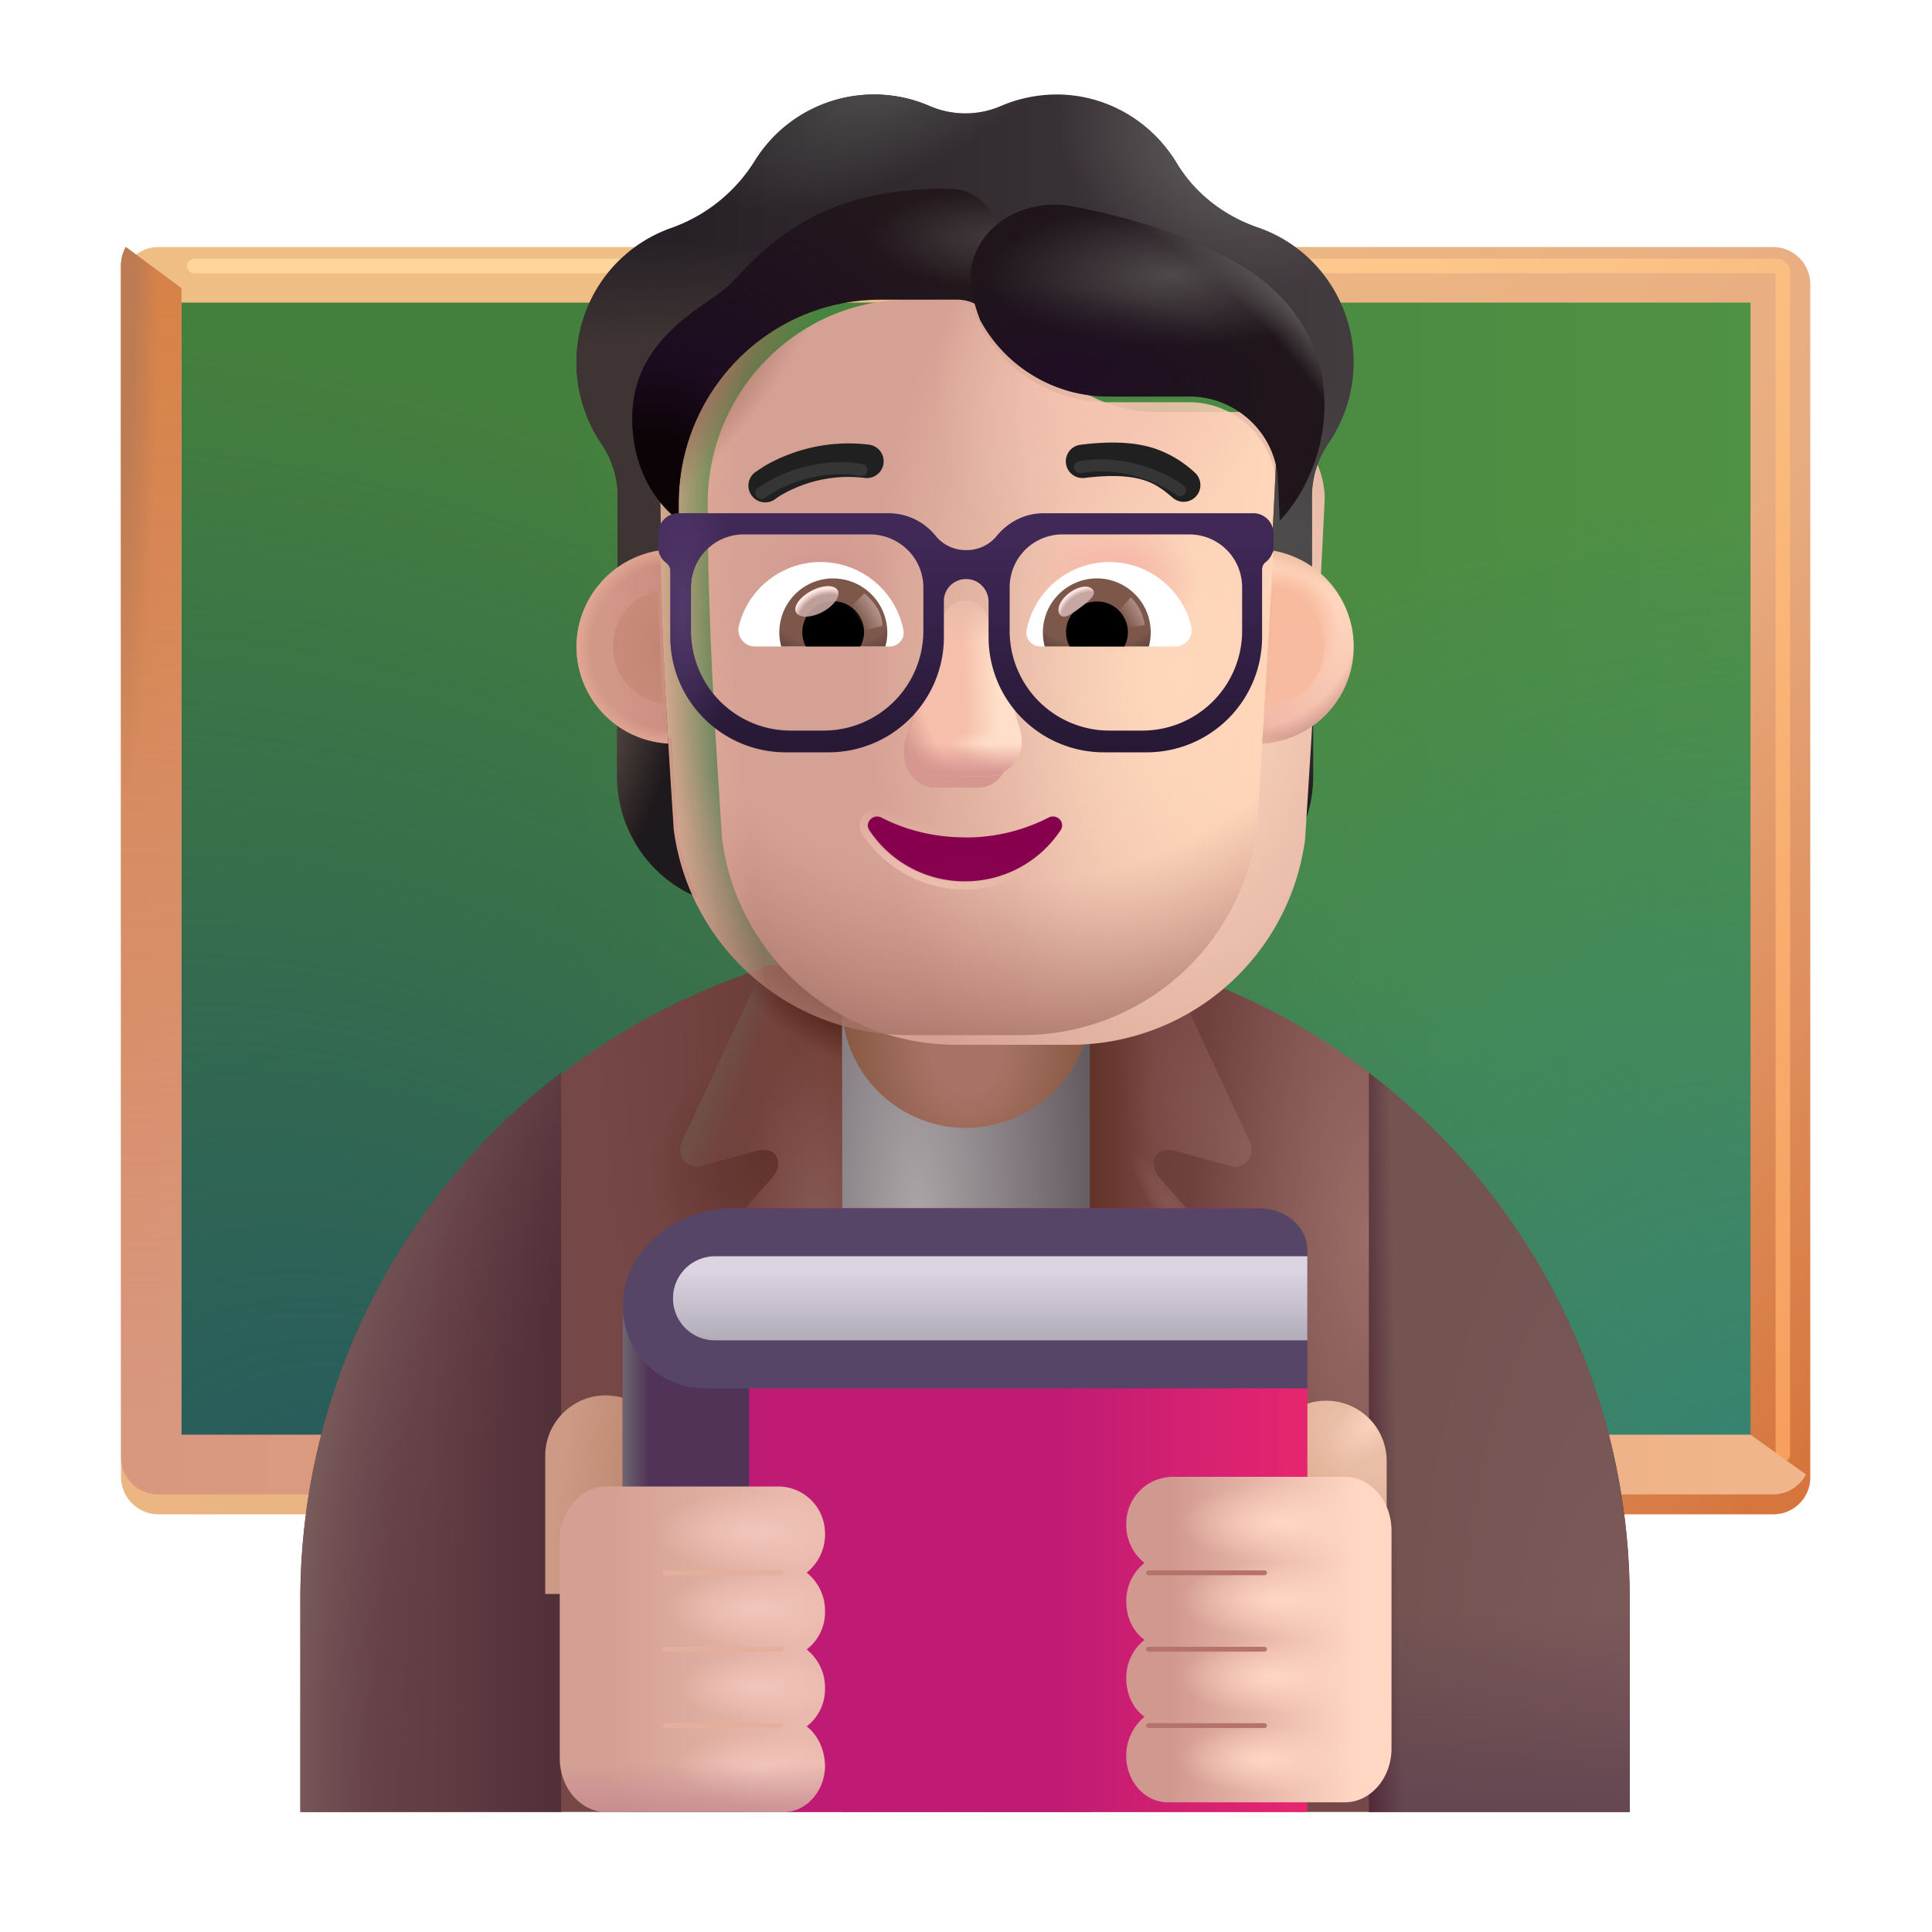 <svg width="40" height="40" fill="none" xmlns="http://www.w3.org/2000/svg">
    <g filter="url(#a)">
        <path d="M36.717 31.253H3.28a.779.779 0 0 1-.775-.776V5.79c0-.425.35-.775.775-.775h33.425a.77.77 0 0 1 .775.775v24.675a.763.763 0 0 1-.763.787" fill="url(#b)"/>
    </g>
    <path d="M3.755 30.003V6.265h32.487v23.738H3.755Z" fill="url(#c)"/>
    <path d="M3.755 30.003V6.265h32.487v23.738H3.755Z" fill="url(#d)"/>
    <path d="M3.755 30.003V6.265h32.487v23.738H3.755Z" fill="url(#e)"/>
    <g filter="url(#f)">
        <path d="M4.023 5.506h32.764a.125.125 0 0 1 .125.125v24.482" stroke="url(#g)" stroke-width=".3" stroke-linecap="round"/>
    </g>
    <g filter="url(#h)">
        <path d="M36.242 30.003H3.755V6.265l-1.15-.85a.801.801 0 0 0-.1.375v24.675c0 .438.35.775.775.775h33.425c.3 0 .55-.162.687-.412l-1.15-.825Z" fill="url(#i)"/>
        <path d="M36.242 30.003H3.755V6.265l-1.15-.85a.801.801 0 0 0-.1.375v24.675c0 .438.35.775.775.775h33.425c.3 0 .55-.162.687-.412l-1.15-.825Z" fill="url(#j)"/>
        <path d="M36.242 30.003H3.755V6.265l-1.15-.85a.801.801 0 0 0-.1.375v24.675c0 .438.35.775.775.775h33.425c.3 0 .55-.162.687-.412l-1.15-.825Z" fill="url(#k)"/>
    </g>
    <path d="M20.005 19.39c-7.588 0-13.75 6.15-13.75 13.75v4.375h27.487V33.14c0-7.6-6.15-13.75-13.737-13.75Z" fill="url(#l)"/>
    <path d="M20.005 19.39c-7.588 0-13.75 6.15-13.75 13.75v4.375h27.487V33.14c0-7.6-6.15-13.75-13.737-13.75Z" fill="url(#m)"/>
    <path d="M20.005 19.39c-7.588 0-13.75 6.15-13.75 13.75v4.375h27.487V33.14c0-7.6-6.15-13.75-13.737-13.75Z" fill="url(#n)"/>
    <path d="M28.343 37.515V22.209a13.73 13.73 0 0 1 5.4 10.931v4.375h-5.4Z" fill="url(#o)"/>
    <path d="M28.343 37.515V22.209a13.73 13.73 0 0 1 5.4 10.931v4.375h-5.4Z" fill="url(#p)"/>
    <path d="M28.343 37.515V22.209a13.73 13.73 0 0 1 5.4 10.931v4.375h-5.4Z" fill="url(#q)"/>
    <path d="M11.618 37.515V22.209a13.73 13.73 0 0 0-5.4 10.931v4.375h5.4Z" fill="url(#r)"/>
    <path d="M11.618 37.515V22.209a13.73 13.73 0 0 0-5.4 10.931v4.375h5.4Z" fill="url(#s)"/>
    <path d="M22.567 21.04H17.43v16.475h5.137V21.04Z" fill="url(#t)"/>
    <g filter="url(#u)">
        <path d="m24.18 20.09 1.7 3.66a.36.36 0 0 1-.325.512l-1.204-.33c-.527-.133-.546.344-.346.544l1.7 1.95c.325.325.45.813.287 1.25l-3.425 9.838V20.089l1.613.001Z" fill="url(#v)"/>
        <path d="m24.18 20.09 1.7 3.66a.36.36 0 0 1-.325.512l-1.204-.33c-.527-.133-.546.344-.346.544l1.7 1.95c.325.325.45.813.287 1.25l-3.425 9.838V20.089l1.613.001Z" fill="url(#w)"/>
        <path d="m24.18 20.09 1.7 3.66a.36.36 0 0 1-.325.512l-1.204-.33c-.527-.133-.546.344-.346.544l1.7 1.95c.325.325.45.813.287 1.25l-3.425 9.838V20.089l1.613.001Z" fill="url(#x)"/>
        <path d="m24.18 20.09 1.7 3.66a.36.36 0 0 1-.325.512l-1.204-.33c-.527-.133-.546.344-.346.544l1.7 1.95c.325.325.45.813.287 1.25l-3.425 9.838V20.089l1.613.001Z" fill="url(#y)"/>
    </g>
    <g filter="url(#z)">
        <path d="m15.817 20.09-1.7 3.66a.36.36 0 0 0 .325.512l1.205-.33c.528-.133.545.344.345.544l-1.7 1.95a1.19 1.19 0 0 0-.287 1.25l3.425 9.838V20.089l-1.613.001Z" fill="url(#A)"/>
        <path d="m15.817 20.09-1.7 3.66a.36.36 0 0 0 .325.512l1.205-.33c.528-.133.545.344.345.544l-1.7 1.95a1.19 1.19 0 0 0-.287 1.25l3.425 9.838V20.089l-1.613.001Z" fill="url(#B)"/>
        <path d="m15.817 20.09-1.7 3.66a.36.36 0 0 0 .325.512l1.205-.33c.528-.133.545.344.345.544l-1.7 1.95a1.19 1.19 0 0 0-.287 1.25l3.425 9.838V20.089l-1.613.001Z" fill="url(#C)"/>
        <path d="m15.817 20.09-1.7 3.66a.36.36 0 0 0 .325.512l1.205-.33c.528-.133.545.344.345.544l-1.7 1.95a1.19 1.19 0 0 0-.287 1.25l3.425 9.838V20.089l-1.613.001Z" fill="url(#D)"/>
    </g>
    <path d="M20.005 23.352a2.571 2.571 0 0 1-2.575-2.575v-3.2a2.571 2.571 0 0 1 2.575-2.575 2.571 2.571 0 0 1 2.575 2.575v3.2a2.588 2.588 0 0 1-2.575 2.575Z" fill="url(#E)"/>
    <g filter="url(#F)">
        <path d="M27.56 28.9c.687 0 1.25.563 1.25 1.25v2.863h-2.5V30.15c0-.688.55-1.25 1.25-1.25Z" fill="url(#G)"/>
        <path d="M27.56 28.9c.687 0 1.25.563 1.25 1.25v2.863h-2.5V30.15c0-.688.55-1.25 1.25-1.25Z" fill="url(#H)"/>
    </g>
    <g filter="url(#I)">
        <path d="M12.438 28.89c-.688 0-1.25.563-1.25 1.25v2.862h2.5V30.14c0-.688-.55-1.25-1.25-1.25Z" fill="url(#J)"/>
    </g>
    <path d="M12.893 27.365v10.15h14.175V26.027c0-.562-.45-1.012-1.013-1.012h-10.8a2.342 2.342 0 0 0-2.362 2.35Z" fill="url(#K)"/>
    <path fill-rule="evenodd" clip-rule="evenodd" d="M15.51 37.515V27.006h-2.617v10.509h2.617Z" fill="#513358"/>
    <path fill-rule="evenodd" clip-rule="evenodd" d="M15.51 37.515V27.006h-2.617v10.509h2.617Z" fill="url(#L)"/>
    <g filter="url(#M)">
        <path d="M16.68 31.725a1.013 1.013 0 0 1-.379.835.999.999 0 0 1 .379.796.966.966 0 0 1-.379.795 1 1 0 0 1 .379.796.967.967 0 0 1-.379.797c.234.178.379.487.379.834-.013.524-.4.937-.857.937h-3.668c-.534 0-.966-.501-.966-1.117v-4.506c0-.616.432-1.116.966-1.116h3.552a.97.97 0 0 1 .973.95" fill="url(#N)"/>
        <path d="M16.68 31.725a1.013 1.013 0 0 1-.379.835.999.999 0 0 1 .379.796.966.966 0 0 1-.379.795 1 1 0 0 1 .379.796.967.967 0 0 1-.379.797c.234.178.379.487.379.834-.013.524-.4.937-.857.937h-3.668c-.534 0-.966-.501-.966-1.117v-4.506c0-.616.432-1.116.966-1.116h3.552a.97.97 0 0 1 .973.95" fill="url(#O)"/>
        <path d="M16.68 31.725a1.013 1.013 0 0 1-.379.835.999.999 0 0 1 .379.796.966.966 0 0 1-.379.795 1 1 0 0 1 .379.796.967.967 0 0 1-.379.797c.234.178.379.487.379.834-.013.524-.4.937-.857.937h-3.668c-.534 0-.966-.501-.966-1.117v-4.506c0-.616.432-1.116.966-1.116h3.552a.97.97 0 0 1 .973.95" fill="url(#P)"/>
        <path d="M16.68 31.725a1.013 1.013 0 0 1-.379.835.999.999 0 0 1 .379.796.966.966 0 0 1-.379.795 1 1 0 0 1 .379.796.967.967 0 0 1-.379.797c.234.178.379.487.379.834-.013.524-.4.937-.857.937h-3.668c-.534 0-.966-.501-.966-1.117v-4.506c0-.616.432-1.116.966-1.116h3.552a.97.97 0 0 1 .973.95" fill="url(#Q)"/>
        <path d="M16.68 31.725a1.013 1.013 0 0 1-.379.835.999.999 0 0 1 .379.796.966.966 0 0 1-.379.795 1 1 0 0 1 .379.796.967.967 0 0 1-.379.797c.234.178.379.487.379.834-.013.524-.4.937-.857.937h-3.668c-.534 0-.966-.501-.966-1.117v-4.506c0-.616.432-1.116.966-1.116h3.552a.97.97 0 0 1 .973.95" fill="url(#R)"/>
        <path d="M16.68 31.725a1.013 1.013 0 0 1-.379.835.999.999 0 0 1 .379.796.966.966 0 0 1-.379.795 1 1 0 0 1 .379.796.967.967 0 0 1-.379.797c.234.178.379.487.379.834-.013.524-.4.937-.857.937h-3.668c-.534 0-.966-.501-.966-1.117v-4.506c0-.616.432-1.116.966-1.116h3.552a.97.97 0 0 1 .973.95" fill="url(#S)"/>
    </g>
    <g filter="url(#T)">
        <path d="M23.318 31.725a1.011 1.011 0 0 0 .378.835 1 1 0 0 0-.378.796c0 .334.144.629.378.795a1 1 0 0 0-.378.796c0 .334.144.63.378.797a1.046 1.046 0 0 0-.378.834c.012.524.4.937.855.937h3.67c.533 0 .967-.501.967-1.117v-4.506c0-.616-.434-1.116-.968-1.116H24.29a.969.969 0 0 0-.972.95" fill="url(#U)"/>
        <path d="M23.318 31.725a1.011 1.011 0 0 0 .378.835 1 1 0 0 0-.378.796c0 .334.144.629.378.795a1 1 0 0 0-.378.796c0 .334.144.63.378.797a1.046 1.046 0 0 0-.378.834c.012.524.4.937.855.937h3.67c.533 0 .967-.501.967-1.117v-4.506c0-.616-.434-1.116-.968-1.116H24.29a.969.969 0 0 0-.972.95" fill="url(#V)"/>
        <path d="M23.318 31.725a1.011 1.011 0 0 0 .378.835 1 1 0 0 0-.378.796c0 .334.144.629.378.795a1 1 0 0 0-.378.796c0 .334.144.63.378.797a1.046 1.046 0 0 0-.378.834c.012.524.4.937.855.937h3.67c.533 0 .967-.501.967-1.117v-4.506c0-.616-.434-1.116-.968-1.116H24.29a.969.969 0 0 0-.972.95" fill="url(#W)"/>
        <path d="M23.318 31.725a1.011 1.011 0 0 0 .378.835 1 1 0 0 0-.378.796c0 .334.144.629.378.795a1 1 0 0 0-.378.796c0 .334.144.63.378.797a1.046 1.046 0 0 0-.378.834c.012.524.4.937.855.937h3.67c.533 0 .967-.501.967-1.117v-4.506c0-.616-.434-1.116-.968-1.116H24.29a.969.969 0 0 0-.972.95" fill="url(#X)"/>
        <path d="M23.318 31.725a1.011 1.011 0 0 0 .378.835 1 1 0 0 0-.378.796c0 .334.144.629.378.795a1 1 0 0 0-.378.796c0 .334.144.63.378.797a1.046 1.046 0 0 0-.378.834c.012.524.4.937.855.937h3.67c.533 0 .967-.501.967-1.117v-4.506c0-.616-.434-1.116-.968-1.116H24.29a.969.969 0 0 0-.972.95" fill="url(#Y)"/>
    </g>
    <path d="M27.068 28.745v-2.858c0-.485-.45-.872-1.013-.872H15.233c-1.303 0-2.34.912-2.34 2.026 0 .942.762 1.704 1.703 1.704h12.472Z" fill="url(#Z)"/>
    <path d="M13.934 26.88c0-.48.39-.87.87-.87h12.263v1.74H14.804a.867.867 0 0 1-.87-.87Z" fill="url(#aa)"/>
    <g filter="url(#ab)">
        <path d="M23.778 32.563h2.403" stroke="url(#ac)" stroke-width=".1" stroke-linecap="round"/>
    </g>
    <g filter="url(#ad)">
        <path d="M16.165 32.563h-2.401" stroke="url(#ae)" stroke-width=".1" stroke-linecap="round"/>
    </g>
    <g filter="url(#af)">
        <path d="M23.778 34.145h2.403" stroke="url(#ag)" stroke-width=".1" stroke-linecap="round"/>
    </g>
    <g filter="url(#ah)">
        <path d="M16.165 34.145h-2.401" stroke="url(#ai)" stroke-width=".1" stroke-linecap="round"/>
    </g>
    <g filter="url(#aj)">
        <path d="M23.778 35.727h2.403" stroke="url(#ak)" stroke-width=".1" stroke-linecap="round"/>
    </g>
    <g filter="url(#al)">
        <path d="M16.165 35.727h-2.401" stroke="url(#am)" stroke-width=".1" stroke-linecap="round"/>
    </g>
    <path d="M26.056 15.28a2.05 2.05 0 0 0 1.132-.386v1.164a2.716 2.716 0 0 1-1.675 2.523c.212-.453.357-.947.43-1.475l.113-1.826Z" fill="url(#an)"/>
    <path d="M13.904 15.28a2.05 2.05 0 0 1-1.131-.386v1.164c0 1.116.665 2.11 1.676 2.523a5.104 5.104 0 0 1-.433-1.475l-.112-1.826Z" fill="url(#ao)"/>
    <g filter="url(#ap)">
        <path d="M13.95 17.174a4.895 4.895 0 0 0 4.856 4.257h2.359a4.895 4.895 0 0 0 4.856-4.257c.148-2.355.296-4.7.406-7.054a1.813 1.813 0 0 0-1.725-1.79h-1.75a3.026 3.026 0 0 1-2.763-1.804.83.83 0 0 0-.77-.522h-1.592c-2.306 0-4.175 1.891-4.175 4.225 0 2.325.145 4.612.298 6.945Z" fill="url(#aq)"/>
    </g>
    <path d="M13.95 17.174a4.895 4.895 0 0 0 4.856 4.257h2.359a4.895 4.895 0 0 0 4.856-4.257c.148-2.355.296-4.7.406-7.054a1.813 1.813 0 0 0-1.725-1.79h-1.75a3.026 3.026 0 0 1-2.763-1.804.83.83 0 0 0-.77-.522h-1.592c-2.306 0-4.175 1.891-4.175 4.225 0 2.325.145 4.612.298 6.945Z" fill="url(#ar)"/>
    <path d="M13.95 17.174a4.895 4.895 0 0 0 4.856 4.257h2.359a4.895 4.895 0 0 0 4.856-4.257c.148-2.355.296-4.7.406-7.054a1.813 1.813 0 0 0-1.725-1.79h-1.75a3.026 3.026 0 0 1-2.763-1.804.83.83 0 0 0-.77-.522h-1.592c-2.306 0-4.175 1.891-4.175 4.225 0 2.325.145 4.612.298 6.945Z" fill="url(#as)"/>
    <path d="M13.95 17.174a4.895 4.895 0 0 0 4.856 4.257h2.359a4.895 4.895 0 0 0 4.856-4.257c.148-2.355.296-4.7.406-7.054a1.813 1.813 0 0 0-1.725-1.79h-1.75a3.026 3.026 0 0 1-2.763-1.804.83.83 0 0 0-.77-.522h-1.592c-2.306 0-4.175 1.891-4.175 4.225 0 2.325.145 4.612.298 6.945Z" fill="url(#at)"/>
    <path d="M13.95 17.174a4.895 4.895 0 0 0 4.856 4.257h2.359a4.895 4.895 0 0 0 4.856-4.257c.148-2.355.296-4.7.406-7.054a1.813 1.813 0 0 0-1.725-1.79h-1.75a3.026 3.026 0 0 1-2.763-1.804.83.83 0 0 0-.77-.522h-1.592c-2.306 0-4.175 1.891-4.175 4.225 0 2.325.145 4.612.298 6.945Z" fill="url(#au)"/>
    <path d="M13.95 17.174a4.895 4.895 0 0 0 4.856 4.257h2.359a4.895 4.895 0 0 0 4.856-4.257c.148-2.355.296-4.7.406-7.054a1.813 1.813 0 0 0-1.725-1.79h-1.75a3.026 3.026 0 0 1-2.763-1.804.83.83 0 0 0-.77-.522h-1.592c-2.306 0-4.175 1.891-4.175 4.225 0 2.325.145 4.612.298 6.945Z" fill="url(#av)"/>
    <path d="M13.95 17.174a4.895 4.895 0 0 0 4.856 4.257h2.359a4.895 4.895 0 0 0 4.856-4.257c.148-2.355.296-4.7.406-7.054a1.813 1.813 0 0 0-1.725-1.79h-1.75a3.026 3.026 0 0 1-2.763-1.804.83.83 0 0 0-.77-.522h-1.592c-2.306 0-4.175 1.891-4.175 4.225 0 2.325.145 4.612.298 6.945Z" fill="url(#aw)"/>
    <path d="M13.95 17.174a4.895 4.895 0 0 0 4.856 4.257h2.359a4.895 4.895 0 0 0 4.856-4.257c.148-2.355.296-4.7.406-7.054a1.813 1.813 0 0 0-1.725-1.79h-1.75a3.026 3.026 0 0 1-2.763-1.804.83.83 0 0 0-.77-.522h-1.592c-2.306 0-4.175 1.891-4.175 4.225 0 2.325.145 4.612.298 6.945Z" fill="url(#ax)"/>
    <g filter="url(#ay)">
        <path d="m19.479 13.063-.74 2.297c-.125.473.177.946.606.946h.915c.429 0 .731-.48.606-.946l-.619-2.297c-.132-.51-.63-.51-.768 0Z" fill="#D69790"/>
    </g>
    <g filter="url(#az)">
        <path d="m19.503 12.824-.666 2.297c-.134.474.19.946.652.946h.982c.463 0 .788-.48.651-.946l-.665-2.297c-.14-.509-.806-.509-.954 0Z" fill="#F6BFAB"/>
        <path d="m19.503 12.824-.666 2.297c-.134.474.19.946.652.946h.982c.463 0 .788-.48.651-.946l-.665-2.297c-.14-.509-.806-.509-.954 0Z" fill="url(#aA)"/>
        <path d="m19.503 12.824-.666 2.297c-.134.474.19.946.652.946h.982c.463 0 .788-.48.651-.946l-.665-2.297c-.14-.509-.806-.509-.954 0Z" fill="url(#aB)"/>
        <path d="m19.503 12.824-.666 2.297c-.134.474.19.946.652.946h.982c.463 0 .788-.48.651-.946l-.665-2.297c-.14-.509-.806-.509-.954 0Z" fill="url(#aC)"/>
        <path d="m19.503 12.824-.666 2.297c-.134.474.19.946.652.946h.982c.463 0 .788-.48.651-.946l-.665-2.297c-.14-.509-.806-.509-.954 0Z" fill="url(#aD)"/>
        <path d="m19.503 12.824-.666 2.297c-.134.474.19.946.652.946h.982c.463 0 .788-.48.651-.946l-.665-2.297c-.14-.509-.806-.509-.954 0Z" fill="url(#aE)"/>
    </g>
    <g filter="url(#aF)">
        <path d="M18.291 16.844a.285.285 0 0 0-.414.222.266.266 0 0 0 .047.174 2.46 2.46 0 0 0 2.056 1.1 2.463 2.463 0 0 0 2.057-1.1.267.267 0 0 0-.03-.34.284.284 0 0 0-.337-.056h-.002c-.487.255-1.062.4-1.687.4a3.662 3.662 0 0 1-1.69-.4Z" stroke="url(#aG)" stroke-width=".15"/>
    </g>
    <path d="M19.98 17.337c-.634 0-1.23-.15-1.732-.41-.171-.087-.355.107-.247.262a2.364 2.364 0 0 0 1.979 1.057 2.363 2.363 0 0 0 1.978-1.057c.109-.163-.075-.349-.247-.263a3.74 3.74 0 0 1-1.731.413" fill="url(#aH)"/>
    <g filter="url(#aI)">
        <path d="M26.049 5.412c.67.231 1.234.699 1.585 1.316a2.962 2.962 0 0 1-.134 3.157 1.95 1.95 0 0 0-.337 1.094v1.484a2.181 2.181 0 0 0-.834-.335l.097-2.01a1.812 1.812 0 0 0-1.723-1.79h-1.75a3.027 3.027 0 0 1-2.765-1.803.83.83 0 0 0-.77-.522h-1.59c-2.308 0-4.177 1.89-4.177 4.223l.038 1.921c-.321.04-.63.154-.9.33v-1.5c0-.39-.118-.77-.338-1.093a2.987 2.987 0 0 1-.178-3.057 2.93 2.93 0 0 1 1.625-1.408 3.353 3.353 0 0 0 1.728-1.388 2.906 2.906 0 0 1 3.613-1.14 1.862 1.862 0 0 0 1.492 0 2.94 2.94 0 0 1 1.14-.235c1.055 0 1.977.57 2.488 1.415.383.638.987 1.1 1.69 1.341Z" fill="url(#aJ)"/>
        <path d="M26.049 5.412c.67.231 1.234.699 1.585 1.316a2.962 2.962 0 0 1-.134 3.157 1.95 1.95 0 0 0-.337 1.094v1.484a2.181 2.181 0 0 0-.834-.335l.097-2.01a1.812 1.812 0 0 0-1.723-1.79h-1.75a3.027 3.027 0 0 1-2.765-1.803.83.83 0 0 0-.77-.522h-1.59c-2.308 0-4.177 1.89-4.177 4.223l.038 1.921c-.321.04-.63.154-.9.33v-1.5c0-.39-.118-.77-.338-1.093a2.987 2.987 0 0 1-.178-3.057 2.93 2.93 0 0 1 1.625-1.408 3.353 3.353 0 0 0 1.728-1.388 2.906 2.906 0 0 1 3.613-1.14 1.862 1.862 0 0 0 1.492 0 2.94 2.94 0 0 1 1.14-.235c1.055 0 1.977.57 2.488 1.415.383.638.987 1.1 1.69 1.341Z" fill="url(#aK)"/>
        <path d="M26.049 5.412c.67.231 1.234.699 1.585 1.316a2.962 2.962 0 0 1-.134 3.157 1.95 1.95 0 0 0-.337 1.094v1.484a2.181 2.181 0 0 0-.834-.335l.097-2.01a1.812 1.812 0 0 0-1.723-1.79h-1.75a3.027 3.027 0 0 1-2.765-1.803.83.83 0 0 0-.77-.522h-1.59c-2.308 0-4.177 1.89-4.177 4.223l.038 1.921c-.321.04-.63.154-.9.33v-1.5c0-.39-.118-.77-.338-1.093a2.987 2.987 0 0 1-.178-3.057 2.93 2.93 0 0 1 1.625-1.408 3.353 3.353 0 0 0 1.728-1.388 2.906 2.906 0 0 1 3.613-1.14 1.862 1.862 0 0 0 1.492 0 2.94 2.94 0 0 1 1.14-.235c1.055 0 1.977.57 2.488 1.415.383.638.987 1.1 1.69 1.341Z" fill="url(#aL)"/>
        <path d="M26.049 5.412c.67.231 1.234.699 1.585 1.316a2.962 2.962 0 0 1-.134 3.157 1.95 1.95 0 0 0-.337 1.094v1.484a2.181 2.181 0 0 0-.834-.335l.097-2.01a1.812 1.812 0 0 0-1.723-1.79h-1.75a3.027 3.027 0 0 1-2.765-1.803.83.83 0 0 0-.77-.522h-1.59c-2.308 0-4.177 1.89-4.177 4.223l.038 1.921c-.321.04-.63.154-.9.33v-1.5c0-.39-.118-.77-.338-1.093a2.987 2.987 0 0 1-.178-3.057 2.93 2.93 0 0 1 1.625-1.408 3.353 3.353 0 0 0 1.728-1.388 2.906 2.906 0 0 1 3.613-1.14 1.862 1.862 0 0 0 1.492 0 2.94 2.94 0 0 1 1.14-.235c1.055 0 1.977.57 2.488 1.415.383.638.987 1.1 1.69 1.341Z" fill="url(#aM)"/>
        <path d="M26.049 5.412c.67.231 1.234.699 1.585 1.316a2.962 2.962 0 0 1-.134 3.157 1.95 1.95 0 0 0-.337 1.094v1.484a2.181 2.181 0 0 0-.834-.335l.097-2.01a1.812 1.812 0 0 0-1.723-1.79h-1.75a3.027 3.027 0 0 1-2.765-1.803.83.83 0 0 0-.77-.522h-1.59c-2.308 0-4.177 1.89-4.177 4.223l.038 1.921c-.321.04-.63.154-.9.33v-1.5c0-.39-.118-.77-.338-1.093a2.987 2.987 0 0 1-.178-3.057 2.93 2.93 0 0 1 1.625-1.408 3.353 3.353 0 0 0 1.728-1.388 2.906 2.906 0 0 1 3.613-1.14 1.862 1.862 0 0 0 1.492 0 2.94 2.94 0 0 1 1.14-.235c1.055 0 1.977.57 2.488 1.415.383.638.987 1.1 1.69 1.341Z" fill="url(#aN)"/>
    </g>
    <g filter="url(#aO)">
        <path d="M24.646 9.992a2.318 2.318 0 0 0-.86-.513c-.38-.12-.856-.153-1.515-.071a.346.346 0 0 0 .084.687c.601-.074.97-.035 1.224.045.247.077.415.204.612.375a.347.347 0 0 0 .455-.523Z" fill="#202020"/>
    </g>
    <g filter="url(#aP)">
        <path d="M15.716 9.856a3.468 3.468 0 0 1 2.174-.45.346.346 0 1 1-.084.689 2.775 2.775 0 0 0-1.733.356 1.618 1.618 0 0 0-.114.075l-.004.003a.347.347 0 0 1-.425-.549l.186-.124Z" fill="#202020"/>
    </g>
    <g filter="url(#aQ)">
        <path d="M20.271 6.697a3.023 3.023 0 0 1-.082-.17.83.83 0 0 0-.77-.523h-1.591c-2.307 0-4.177 1.89-4.177 4.223v.344c-.425-.323-.96-1.005-.96-2.11 0-1.34.978-2.016 1.6-2.449.178-.12.325-.224.414-.316l.125-.131c.438-.463 1.215-1.289 2.575-1.65a6.833 6.833 0 0 1 1.885-.206c.59.015 1.008.525 1.008 1.116v1.856l-.027.016Z" fill="#23181C"/>
        <path d="M20.271 6.697a3.023 3.023 0 0 1-.082-.17.83.83 0 0 0-.77-.523h-1.591c-2.307 0-4.177 1.89-4.177 4.223v.344c-.425-.323-.96-1.005-.96-2.11 0-1.34.978-2.016 1.6-2.449.178-.12.325-.224.414-.316l.125-.131c.438-.463 1.215-1.289 2.575-1.65a6.833 6.833 0 0 1 1.885-.206c.59.015 1.008.525 1.008 1.116v1.856l-.027.016Z" fill="url(#aR)"/>
        <path d="M20.271 6.697a3.023 3.023 0 0 1-.082-.17.83.83 0 0 0-.77-.523h-1.591c-2.307 0-4.177 1.89-4.177 4.223v.344c-.425-.323-.96-1.005-.96-2.11 0-1.34.978-2.016 1.6-2.449.178-.12.325-.224.414-.316l.125-.131c.438-.463 1.215-1.289 2.575-1.65a6.833 6.833 0 0 1 1.885-.206c.59.015 1.008.525 1.008 1.116v1.856l-.027.016Z" fill="url(#aS)"/>
    </g>
    <g filter="url(#aT)">
        <path d="m26.496 10.781-.037-.789c-.013-.955-.8-1.742-1.756-1.782h-1.75a3.025 3.025 0 0 1-2.655-1.575s-.073-.169-.15-.46c-.32-1.212.838-2.14 2.07-1.901 1.216.236 2.602.646 3.627 1.315 2.181 1.421 1.8 3.985.65 5.192" fill="#1F151B"/>
        <path d="m26.496 10.781-.037-.789c-.013-.955-.8-1.742-1.756-1.782h-1.75a3.025 3.025 0 0 1-2.655-1.575s-.073-.169-.15-.46c-.32-1.212.838-2.14 2.07-1.901 1.216.236 2.602.646 3.627 1.315 2.181 1.421 1.8 3.985.65 5.192" fill="url(#aU)"/>
        <path d="m26.496 10.781-.037-.789c-.013-.955-.8-1.742-1.756-1.782h-1.75a3.025 3.025 0 0 1-2.655-1.575s-.073-.169-.15-.46c-.32-1.212.838-2.14 2.07-1.901 1.216.236 2.602.646 3.627 1.315 2.181 1.421 1.8 3.985.65 5.192" fill="url(#aV)"/>
        <path d="m26.496 10.781-.037-.789c-.013-.955-.8-1.742-1.756-1.782h-1.75a3.025 3.025 0 0 1-2.655-1.575s-.073-.169-.15-.46c-.32-1.212.838-2.14 2.07-1.901 1.216.236 2.602.646 3.627 1.315 2.181 1.421 1.8 3.985.65 5.192" fill="url(#aW)"/>
    </g>
    <path d="M22.968 11.636c.817 0 1.507.563 1.694 1.324a.342.342 0 0 1-.335.425H21.54a.288.288 0 0 1-.285-.339 1.748 1.748 0 0 1 1.713-1.41Z" fill="#fff"/>
    <path d="M22.71 11.975a1.116 1.116 0 0 1 1.075 1.41H21.63a1.12 1.12 0 0 1 1.08-1.41Z" fill="url(#aX)"/>
    <path d="M22.071 13.091c0-.355.284-.638.639-.638a.636.636 0 0 1 .569.932h-1.131a.578.578 0 0 1-.075-.294" fill="#000"/>
    <g filter="url(#aY)">
        <path d="M22.629 12.213c.078.105-.088.235-.275.375-.19.142-.33.24-.41.135-.079-.107.01-.307.198-.448.188-.141.407-.17.487-.063Z" fill="#C7A7A3"/>
        <path d="M22.629 12.213c.078.105-.088.235-.275.375-.19.142-.33.24-.41.135-.079-.107.01-.307.198-.448.188-.141.407-.17.487-.063Z" fill="url(#aZ)"/>
    </g>
    <g filter="url(#ba)">
        <path d="M23.704 12.945a1.05 1.05 0 0 0-.29-.579l-.324.357.146.284.468-.062Z" fill="url(#bb)"/>
    </g>
    <path d="M16.991 11.636c-.816 0-1.506.563-1.693 1.324a.343.343 0 0 0 .335.425h2.788a.288.288 0 0 0 .284-.339 1.75 1.75 0 0 0-1.714-1.41Z" fill="#fff"/>
    <path d="M17.25 11.975a1.116 1.116 0 0 0-1.075 1.41h2.155c.027-.096.04-.194.041-.294a1.124 1.124 0 0 0-1.12-1.115" fill="url(#bc)"/>
    <path d="M17.889 13.091a.638.638 0 0 0-1.185-.333.639.639 0 0 0-.021.627h1.13a.634.634 0 0 0 .076-.294Z" fill="#000"/>
    <g filter="url(#bd)">
        <path d="M18.27 12.96c0-.36-.294-.6-.373-.674l-.36.35.222.45.51-.126Z" fill="url(#be)"/>
    </g>
    <g filter="url(#bf)">
        <path d="M17.029 12.67c.237-.127.379-.326.315-.446s-.308-.116-.546.01c-.238.126-.38.326-.315.446.063.12.308.116.546-.01Z" fill="#C7A7A3" fill-opacity=".9"/>
        <path d="M17.029 12.67c.237-.127.379-.326.315-.446s-.308-.116-.546.01c-.238.126-.38.326-.315.446.063.12.308.116.546-.01Z" fill="url(#bg)"/>
    </g>
    <path d="M26.133 15.394c.082-1.332.162-2.659.231-3.99a2.012 2.012 0 0 1-.231 3.99Z" fill="url(#bh)"/>
    <path d="M26.133 15.394c.082-1.332.162-2.659.231-3.99a2.012 2.012 0 0 1-.231 3.99Z" fill="url(#bi)"/>
    <path d="M26.133 15.394c.082-1.332.162-2.659.231-3.99a2.012 2.012 0 0 1-.231 3.99Z" fill="url(#bj)"/>
    <path d="M26.133 15.394c.082-1.332.162-2.659.231-3.99a2.012 2.012 0 0 1-.231 3.99Z" fill="url(#bk)"/>
    <path d="M13.675 11.394a2.024 2.024 0 0 0-1.74 1.991 2.01 2.01 0 0 0 1.9 2.009 97.234 97.234 0 0 1-.16-4Z" fill="url(#bl)"/>
    <path d="M13.675 11.394a2.024 2.024 0 0 0-1.74 1.991 2.01 2.01 0 0 0 1.9 2.009 97.234 97.234 0 0 1-.16-4Z" fill="url(#bm)"/>
    <g filter="url(#bn)">
        <path d="M13.623 12.219a1.195 1.195 0 0 0 .104 2.35 97.505 97.505 0 0 1-.104-2.35Z" fill="url(#bo)"/>
    </g>
    <g filter="url(#bp)">
        <path d="M26.237 14.588c.048-.793.095-1.585.138-2.38a1.195 1.195 0 0 1-.138 2.38Z" fill="url(#bq)"/>
    </g>
    <g filter="url(#br)">
        <path d="M15.763 10.206c.322-.231 1.122-.636 2.07-.476" stroke="#353535" stroke-width=".25" stroke-linecap="round"/>
    </g>
    <g filter="url(#bs)">
        <path d="M24.431 10.149c-.321-.231-1.121-.636-2.069-.478" stroke="#353535" stroke-width=".25" stroke-linecap="round"/>
    </g>
    <g filter="url(#bt)">
        <path d="M26.042 10.626h-4.338c-.375 0-.724.175-.962.463a.8.8 0 0 1-.637.3.801.801 0 0 1-.638-.3 1.252 1.252 0 0 0-.962-.463h-4.35a.421.421 0 0 0-.425.425v.275c0 .138.062.25.162.325.05.038.088.1.088.163v1.375a2.387 2.387 0 0 0 2.387 2.387h.887a2.387 2.387 0 0 0 2.388-2.387v-.763a.456.456 0 0 1 .463-.437c.25 0 .45.2.462.45v.75a2.387 2.387 0 0 0 2.387 2.387h.888a2.387 2.387 0 0 0 2.388-2.387V11.8c0-.062.024-.125.075-.162.1-.075.162-.2.162-.325v-.263a.421.421 0 0 0-.425-.425Zm-6.825 2.438a2.065 2.065 0 0 1-2.063 2.062h-.687a2.065 2.065 0 0 1-2.062-2.062v-.9c0-.613.487-1.1 1.1-1.1h2.6c.612 0 1.112.487 1.112 1.1v.9Zm6.6 0a2.065 2.065 0 0 1-2.063 2.062h-.687a2.065 2.065 0 0 1-2.063-2.062v-.9c0-.613.488-1.1 1.1-1.1h2.613c.613 0 1.1.487 1.1 1.1v.9Z" fill="url(#bu)"/>
        <path d="M26.042 10.626h-4.338c-.375 0-.724.175-.962.463a.8.8 0 0 1-.637.3.801.801 0 0 1-.638-.3 1.252 1.252 0 0 0-.962-.463h-4.35a.421.421 0 0 0-.425.425v.275c0 .138.062.25.162.325.05.038.088.1.088.163v1.375a2.387 2.387 0 0 0 2.387 2.387h.887a2.387 2.387 0 0 0 2.388-2.387v-.763a.456.456 0 0 1 .463-.437c.25 0 .45.2.462.45v.75a2.387 2.387 0 0 0 2.387 2.387h.888a2.387 2.387 0 0 0 2.388-2.387V11.8c0-.062.024-.125.075-.162.1-.075.162-.2.162-.325v-.263a.421.421 0 0 0-.425-.425Zm-6.825 2.438a2.065 2.065 0 0 1-2.063 2.062h-.687a2.065 2.065 0 0 1-2.062-2.062v-.9c0-.613.487-1.1 1.1-1.1h2.6c.612 0 1.112.487 1.112 1.1v.9Zm6.6 0a2.065 2.065 0 0 1-2.063 2.062h-.687a2.065 2.065 0 0 1-2.063-2.062v-.9c0-.613.488-1.1 1.1-1.1h2.613c.613 0 1.1.487 1.1 1.1v.9Z" fill="url(#bv)"/>
    </g>
    <defs>
        <radialGradient id="d" cx="0" cy="0" r="1" gradientUnits="userSpaceOnUse" gradientTransform="matrix(12.5 -19.063 26.089 17.108 8.047 32.183)">
            <stop stop-color="#25585F"/>
            <stop offset="1" stop-color="#25585F" stop-opacity="0"/>
        </radialGradient>
        <radialGradient id="e" cx="0" cy="0" r="1" gradientUnits="userSpaceOnUse" gradientTransform="rotate(-125.417 26.698 6.402) scale(21.569 21.335)">
            <stop stop-color="#358175"/>
            <stop offset="1" stop-color="#358175" stop-opacity="0"/>
        </radialGradient>
        <radialGradient id="k" cx="0" cy="0" r="1" gradientUnits="userSpaceOnUse" gradientTransform="matrix(0 11.639 -.772 0 2.505 5.415)">
            <stop offset=".355" stop-color="#BC7B53"/>
            <stop offset="1" stop-color="#BC7B53" stop-opacity="0"/>
        </radialGradient>
        <radialGradient id="l" cx="0" cy="0" r="1" gradientUnits="userSpaceOnUse" gradientTransform="matrix(0 17.559 -7.773 0 20 19.956)">
            <stop stop-color="#61342D"/>
            <stop offset="1" stop-color="#764747"/>
        </radialGradient>
        <radialGradient id="m" cx="0" cy="0" r="1" gradientUnits="userSpaceOnUse" gradientTransform="matrix(0 10.469 -3.672 0 28.32 25.62)">
            <stop stop-color="#9A6D66"/>
            <stop offset="1" stop-color="#9A6D66" stop-opacity="0"/>
        </radialGradient>
        <radialGradient id="n" cx="0" cy="0" r="1" gradientUnits="userSpaceOnUse" gradientTransform="rotate(135 3.008 15.225) scale(2.707 2.182)">
            <stop stop-color="#61332B"/>
            <stop offset="1" stop-color="#61332B" stop-opacity="0"/>
        </radialGradient>
        <radialGradient id="o" cx="0" cy="0" r="1" gradientUnits="userSpaceOnUse" gradientTransform="matrix(0 -12.734 4.814 0 33.743 35.307)">
            <stop stop-color="#7C5A5A"/>
            <stop offset="1" stop-color="#735451"/>
        </radialGradient>
        <radialGradient id="s" cx="0" cy="0" r="1" gradientUnits="userSpaceOnUse" gradientTransform="matrix(-8.651 0 0 -21.601 14.323 37.244)">
            <stop offset=".576" stop-color="#5D3841" stop-opacity="0"/>
            <stop offset="1" stop-color="#7F6260"/>
        </radialGradient>
        <radialGradient id="t" cx="0" cy="0" r="1" gradientUnits="userSpaceOnUse" gradientTransform="matrix(4.492 0 0 14.746 18.985 25.385)">
            <stop stop-color="#ABA5A8"/>
            <stop offset="1" stop-color="#544B50"/>
        </radialGradient>
        <radialGradient id="w" cx="0" cy="0" r="1" gradientUnits="userSpaceOnUse" gradientTransform="rotate(-115.221 20.983 3.742) scale(4.676 2.828)">
            <stop stop-color="#90645E"/>
            <stop offset="1" stop-color="#90645E" stop-opacity="0"/>
        </radialGradient>
        <radialGradient id="x" cx="0" cy="0" r="1" gradientUnits="userSpaceOnUse" gradientTransform="rotate(-125.283 18.912 6.429) scale(2.046 .373)">
            <stop stop-color="#8A5D57"/>
            <stop offset="1" stop-color="#8A5D57" stop-opacity="0"/>
        </radialGradient>
        <radialGradient id="y" cx="0" cy="0" r="1" gradientUnits="userSpaceOnUse" gradientTransform="matrix(.412 1.113 -2.084 .772 22.459 20.6)">
            <stop offset=".359" stop-color="#481E13"/>
            <stop offset="1" stop-color="#4A1D14" stop-opacity="0"/>
        </radialGradient>
        <radialGradient id="B" cx="0" cy="0" r="1" gradientUnits="userSpaceOnUse" gradientTransform="matrix(.078 -3.906 1.578 .032 16.895 25.462)">
            <stop stop-color="#875955"/>
            <stop offset="1" stop-color="#875955" stop-opacity="0"/>
        </radialGradient>
        <radialGradient id="D" cx="0" cy="0" r="1" gradientUnits="userSpaceOnUse" gradientTransform="matrix(-.586 1.25 -2.34 -1.097 17.538 20.6)">
            <stop offset=".219" stop-color="#481E13"/>
            <stop offset="1" stop-color="#4A1D14" stop-opacity="0"/>
        </radialGradient>
        <radialGradient id="E" cx="0" cy="0" r="1" gradientUnits="userSpaceOnUse" gradientTransform="matrix(0 3.514 -2.57 0 20.007 21.56)">
            <stop offset=".298" stop-color="#A87366"/>
            <stop offset="1" stop-color="#875841"/>
        </radialGradient>
        <radialGradient id="G" cx="0" cy="0" r="1" gradientUnits="userSpaceOnUse" gradientTransform="matrix(-1.411 1.319 -1.9 -2.033 28.296 29.727)">
            <stop offset=".28" stop-color="#E9BDA6"/>
            <stop offset="1" stop-color="#DDA88B"/>
        </radialGradient>
        <radialGradient id="H" cx="0" cy="0" r="1" gradientUnits="userSpaceOnUse" gradientTransform="rotate(-40.4 54.158 -24.006) scale(1.016 .605)">
            <stop stop-color="#FCD2BC"/>
            <stop offset="1" stop-color="#FCD2BC" stop-opacity="0"/>
        </radialGradient>
        <radialGradient id="J" cx="0" cy="0" r="1" gradientUnits="userSpaceOnUse" gradientTransform="matrix(-2.305 -.371 1.163 -7.221 13.867 30.03)">
            <stop stop-color="#B88165"/>
            <stop offset="1" stop-color="#CD9A86"/>
        </radialGradient>
        <radialGradient id="O" cx="0" cy="0" r="1" gradientUnits="userSpaceOnUse" gradientTransform="matrix(-2.09 0 0 -.824 15.235 31.72)">
            <stop stop-color="#F2C6BB"/>
            <stop offset="1" stop-color="#F2C6BB" stop-opacity="0"/>
        </radialGradient>
        <radialGradient id="P" cx="0" cy="0" r="1" gradientUnits="userSpaceOnUse" gradientTransform="matrix(-1.914 0 0 -.755 15.254 33.321)">
            <stop stop-color="#F2C6BB"/>
            <stop offset="1" stop-color="#F2C6BB" stop-opacity="0"/>
        </radialGradient>
        <radialGradient id="Q" cx="0" cy="0" r="1" gradientUnits="userSpaceOnUse" gradientTransform="matrix(-1.68 0 0 -.663 15.312 34.924)">
            <stop stop-color="#F2C6BB"/>
            <stop offset="1" stop-color="#F2C6BB" stop-opacity="0"/>
        </radialGradient>
        <radialGradient id="R" cx="0" cy="0" r="1" gradientUnits="userSpaceOnUse" gradientTransform="matrix(-1.875 0 0 -.74 15.4 36.623)">
            <stop stop-color="#F2C6BB"/>
            <stop offset="1" stop-color="#F2C6BB" stop-opacity="0"/>
        </radialGradient>
        <radialGradient id="V" cx="0" cy="0" r="1" gradientUnits="userSpaceOnUse" gradientTransform="matrix(2.129 0 0 .84 26.562 31.72)">
            <stop stop-color="#FFD6C4"/>
            <stop offset="1" stop-color="#FFD6C4" stop-opacity="0"/>
        </radialGradient>
        <radialGradient id="W" cx="0" cy="0" r="1" gradientUnits="userSpaceOnUse" gradientTransform="matrix(2.031 0 0 .801 26.485 33.321)">
            <stop stop-color="#FFD6C4"/>
            <stop offset="1" stop-color="#FFD6C4" stop-opacity="0"/>
        </radialGradient>
        <radialGradient id="X" cx="0" cy="0" r="1" gradientUnits="userSpaceOnUse" gradientTransform="matrix(1.953 0 0 .77 26.367 34.924)">
            <stop stop-color="#FFD6C4"/>
            <stop offset="1" stop-color="#FFD6C4" stop-opacity="0"/>
        </radialGradient>
        <radialGradient id="Y" cx="0" cy="0" r="1" gradientUnits="userSpaceOnUse" gradientTransform="matrix(1.797 0 0 .709 26.19 36.623)">
            <stop stop-color="#FFD6C4"/>
            <stop offset="1" stop-color="#FFD6C4" stop-opacity="0"/>
        </radialGradient>
        <radialGradient id="an" cx="0" cy="0" r="1" gradientUnits="userSpaceOnUse" gradientTransform="rotate(69.657 2.258 26.075) scale(2.692 3.198)">
            <stop offset=".215" stop-color="#313131"/>
            <stop offset="1" stop-color="#1A161E"/>
        </radialGradient>
        <radialGradient id="ao" cx="0" cy="0" r="1" gradientUnits="userSpaceOnUse" gradientTransform="matrix(1.846 .58 -1.789 5.694 12.41 15.506)">
            <stop stop-color="#564943"/>
            <stop offset=".746" stop-color="#1E191C"/>
        </radialGradient>
        <radialGradient id="aq" cx="0" cy="0" r="1" gradientUnits="userSpaceOnUse" gradientTransform="matrix(-6.535 0 0 -11.56 23.49 13.717)">
            <stop stop-color="#FFDCC0"/>
            <stop offset="1" stop-color="#D6A195"/>
        </radialGradient>
        <radialGradient id="as" cx="0" cy="0" r="1" gradientUnits="userSpaceOnUse" gradientTransform="matrix(0 16.282 -13.483 0 20.71 6.004)">
            <stop offset=".754" stop-color="#BC847A" stop-opacity="0"/>
            <stop offset="1" stop-color="#A36F64"/>
        </radialGradient>
        <radialGradient id="at" cx="0" cy="0" r="1" gradientUnits="userSpaceOnUse" gradientTransform="matrix(0 -1.435 1.776 0 23.039 12.075)">
            <stop offset=".325" stop-color="#F6B8A8"/>
            <stop offset="1" stop-color="#F6B8A8" stop-opacity="0"/>
        </radialGradient>
        <radialGradient id="au" cx="0" cy="0" r="1" gradientUnits="userSpaceOnUse" gradientTransform="matrix(.005 -1.368 1.489 .005 17.105 12.134)">
            <stop offset=".378" stop-color="#D39991"/>
            <stop offset="1" stop-color="#D39991" stop-opacity="0"/>
        </radialGradient>
        <radialGradient id="av" cx="0" cy="0" r="1" gradientUnits="userSpaceOnUse" gradientTransform="matrix(-10.62 .67 -1.712 -27.129 24.271 14.953)">
            <stop offset=".836" stop-color="#E6AD97" stop-opacity="0"/>
            <stop offset="1" stop-color="#E6AD97"/>
        </radialGradient>
        <radialGradient id="aw" cx="0" cy="0" r="1" gradientUnits="userSpaceOnUse" gradientTransform="matrix(3.873 -4.097 1.5 1.418 13.146 8.311)">
            <stop offset=".428" stop-color="#9F6D5C"/>
            <stop offset="1" stop-color="#9F6D5C" stop-opacity="0"/>
        </radialGradient>
        <radialGradient id="ax" cx="0" cy="0" r="1" gradientUnits="userSpaceOnUse" gradientTransform="matrix(-2.179 3.604 -2.975 -1.799 23.014 7.494)">
            <stop offset=".078" stop-color="#F6C3B0"/>
            <stop offset="1" stop-color="#F6C3B0" stop-opacity="0"/>
        </radialGradient>
        <radialGradient id="aB" cx="0" cy="0" r="1" gradientUnits="userSpaceOnUse" gradientTransform="matrix(0 .305 -.959 0 20.563 15.418)">
            <stop stop-color="#FFDDC7"/>
            <stop offset="1" stop-color="#FFDDC7" stop-opacity="0"/>
        </radialGradient>
        <radialGradient id="aD" cx="0" cy="0" r="1" gradientUnits="userSpaceOnUse" gradientTransform="rotate(155.369 8.749 9.614) scale(2.092 3.362)">
            <stop offset=".714" stop-color="#D3968C" stop-opacity="0"/>
            <stop offset="1" stop-color="#D3968C"/>
        </radialGradient>
        <radialGradient id="aH" cx="0" cy="0" r="1" gradientUnits="userSpaceOnUse" gradientTransform="matrix(0 -.901 3.625 0 19.98 18.141)">
            <stop stop-color="#88014E"/>
            <stop offset="1" stop-color="#86004D"/>
        </radialGradient>
        <radialGradient id="aK" cx="0" cy="0" r="1" gradientUnits="userSpaceOnUse" gradientTransform="matrix(0 -4.377 11.068 0 13.444 10.101)">
            <stop offset=".536" stop-color="#3E3433"/>
            <stop offset="1" stop-color="#3E3433" stop-opacity="0"/>
        </radialGradient>
        <radialGradient id="aL" cx="0" cy="0" r="1" gradientUnits="userSpaceOnUse" gradientTransform="matrix(.143 -3.141 5.565 .253 26.055 11.74)">
            <stop stop-color="#4F4D4D"/>
            <stop offset="1" stop-color="#4F4D4D" stop-opacity="0"/>
        </radialGradient>
        <radialGradient id="aM" cx="0" cy="0" r="1" gradientUnits="userSpaceOnUse" gradientTransform="matrix(-2.949 -1.939 1.424 -2.164 25.114 3.894)">
            <stop stop-color="#5E5A5B"/>
            <stop offset="1" stop-color="#5E5A5B" stop-opacity="0"/>
        </radialGradient>
        <radialGradient id="aN" cx="0" cy="0" r="1" gradientUnits="userSpaceOnUse" gradientTransform="matrix(1.131 1.844 -4.269 2.62 18.85 1.904)">
            <stop offset=".287" stop-color="#484646"/>
            <stop offset="1" stop-color="#484646" stop-opacity="0"/>
        </radialGradient>
        <radialGradient id="aR" cx="0" cy="0" r="1" gradientUnits="userSpaceOnUse" gradientTransform="matrix(-2.751 0 0 -1.021 20.298 4.728)">
            <stop stop-color="#423C3F"/>
            <stop offset="1" stop-color="#423C3F" stop-opacity="0"/>
        </radialGradient>
        <radialGradient id="aS" cx="0" cy="0" r="1" gradientUnits="userSpaceOnUse" gradientTransform="matrix(4.023 -6.369 7.057 4.457 13.191 9.656)">
            <stop offset=".093" stop-color="#0B0306"/>
            <stop offset=".311" stop-color="#1C0C20"/>
            <stop offset="1" stop-color="#1C0C20" stop-opacity="0"/>
        </radialGradient>
        <radialGradient id="aU" cx="0" cy="0" r="1" gradientUnits="userSpaceOnUse" gradientTransform="matrix(3.823 0 0 1.495 24.248 5.699)">
            <stop stop-color="#4E494B"/>
            <stop offset="1" stop-color="#4E494B" stop-opacity="0"/>
        </radialGradient>
        <radialGradient id="aV" cx="0" cy="0" r="1" gradientUnits="userSpaceOnUse" gradientTransform="matrix(3.348 -3.19 5.84 6.13 23.273 9.495)">
            <stop offset=".857" stop-color="#545051" stop-opacity="0"/>
            <stop offset="1" stop-color="#545051"/>
        </radialGradient>
        <radialGradient id="aW" cx="0" cy="0" r="1" gradientUnits="userSpaceOnUse" gradientTransform="matrix(4.06 .475 -.199 1.7 22.165 7.65)">
            <stop stop-color="#200E25"/>
            <stop offset="1" stop-color="#200E25" stop-opacity="0"/>
        </radialGradient>
        <radialGradient id="aX" cx="0" cy="0" r="1" gradientUnits="userSpaceOnUse" gradientTransform="matrix(0 1.014 -1.613 0 22.707 12.572)">
            <stop offset=".802" stop-color="#7D574A"/>
            <stop offset="1" stop-color="#664842"/>
        </radialGradient>
        <radialGradient id="aZ" cx="0" cy="0" r="1" gradientUnits="userSpaceOnUse" gradientTransform="matrix(-.29 -.374 .514 -.399 22.424 12.677)">
            <stop offset=".766" stop-color="#FFE6E2" stop-opacity="0"/>
            <stop offset=".966" stop-color="#FFE6E2"/>
        </radialGradient>
        <radialGradient id="bc" cx="0" cy="0" r="1" gradientUnits="userSpaceOnUse" gradientTransform="matrix(0 1.014 -1.613 0 17.253 12.572)">
            <stop offset=".802" stop-color="#7D574A"/>
            <stop offset="1" stop-color="#664842"/>
        </radialGradient>
        <radialGradient id="bg" cx="0" cy="0" r="1" gradientUnits="userSpaceOnUse" gradientTransform="rotate(-118.811 12.327 1.354) scale(.618 .742)">
            <stop offset=".766" stop-color="#FFE6E2" stop-opacity="0"/>
            <stop offset=".966" stop-color="#FFE6E2"/>
        </radialGradient>
        <radialGradient id="bi" cx="0" cy="0" r="1" gradientUnits="userSpaceOnUse" gradientTransform="rotate(74.347 4.576 23.275) scale(2.912 2.778)">
            <stop offset=".856" stop-color="#CE978E" stop-opacity="0"/>
            <stop offset="1" stop-color="#CE978E"/>
        </radialGradient>
        <radialGradient id="bj" cx="0" cy="0" r="1" gradientUnits="userSpaceOnUse" gradientTransform="matrix(.985 -1.351 1.133 .825 26.203 13.27)">
            <stop offset=".664" stop-color="#F7B99C"/>
            <stop offset="1" stop-color="#F7B99C" stop-opacity="0"/>
        </radialGradient>
        <radialGradient id="bk" cx="0" cy="0" r="1" gradientUnits="userSpaceOnUse" gradientTransform="matrix(.734 -1.938 2.589 .98 26.345 13.486)">
            <stop offset=".803" stop-color="#EBBB9D" stop-opacity="0"/>
            <stop offset="1" stop-color="#EBBB9D"/>
        </radialGradient>
        <radialGradient id="bm" cx="0" cy="0" r="1" gradientUnits="userSpaceOnUse" gradientTransform="rotate(-173.034 7.325 6.275) scale(2.031 2.181)">
            <stop offset=".775" stop-color="#E8AF99" stop-opacity="0"/>
            <stop offset="1" stop-color="#E8AF99"/>
        </radialGradient>
        <radialGradient id="bo" cx="0" cy="0" r="1" gradientUnits="userSpaceOnUse" gradientTransform="rotate(170.26 6.348 7.288) scale(1.162 1.426)">
            <stop stop-color="#C18472"/>
            <stop offset="1" stop-color="#CA8B7A"/>
        </radialGradient>
        <radialGradient id="bv" cx="0" cy="0" r="1" gradientUnits="userSpaceOnUse" gradientTransform="matrix(1.133 0 0 3.398 14.218 12.514)">
            <stop stop-color="#52396B"/>
            <stop offset="1" stop-color="#52396B" stop-opacity="0"/>
        </radialGradient>
        <linearGradient id="b" x1="14.774" y1="5.775" x2="39.076" y2="28.57" gradientUnits="userSpaceOnUse">
            <stop stop-color="#EFBE85"/>
            <stop offset=".568" stop-color="#E8AC81"/>
            <stop offset="1" stop-color="#D6753D"/>
        </linearGradient>
        <linearGradient id="c" x1="37.579" y1="16.635" x2="11.406" y2="16.635" gradientUnits="userSpaceOnUse">
            <stop stop-color="#509245"/>
            <stop offset="1" stop-color="#44803D"/>
        </linearGradient>
        <linearGradient id="g" x1="16.797" y1="4.451" x2="39.062" y2="30.466" gradientUnits="userSpaceOnUse">
            <stop stop-color="#FFD59C"/>
            <stop offset="1" stop-color="#F69C5B"/>
        </linearGradient>
        <linearGradient id="i" x1="-6.133" y1="32.065" x2="36.132" y2="32.065" gradientUnits="userSpaceOnUse">
            <stop stop-color="#D18F7B"/>
            <stop offset="1" stop-color="#F1B58B"/>
        </linearGradient>
        <linearGradient id="j" x1="3.867" y1="6.519" x2="3.867" y2="29.565" gradientUnits="userSpaceOnUse">
            <stop stop-color="#D78248"/>
            <stop offset="1" stop-color="#D78248" stop-opacity="0"/>
        </linearGradient>
        <linearGradient id="p" x1="31.468" y1="38.083" x2="31.468" y2="33.311" gradientUnits="userSpaceOnUse">
            <stop stop-color="#614451"/>
            <stop offset="1" stop-color="#614451" stop-opacity="0"/>
        </linearGradient>
        <linearGradient id="q" x1="28.008" y1="36.596" x2="29.024" y2="36.578" gradientUnits="userSpaceOnUse">
            <stop offset=".254" stop-color="#4F2737"/>
            <stop offset="1" stop-color="#4F2737" stop-opacity="0"/>
        </linearGradient>
        <linearGradient id="r" x1="8.918" y1="35.199" x2="11.912" y2="35.199" gradientUnits="userSpaceOnUse">
            <stop stop-color="#623D44"/>
            <stop offset="1" stop-color="#4F2E37"/>
        </linearGradient>
        <linearGradient id="v" x1="22.567" y1="22.983" x2="26.064" y2="22.983" gradientUnits="userSpaceOnUse">
            <stop stop-color="#613327"/>
            <stop offset=".371" stop-color="#764440"/>
        </linearGradient>
        <linearGradient id="A" x1="17.43" y1="22.983" x2="13.933" y2="22.983" gradientUnits="userSpaceOnUse">
            <stop stop-color="#744036"/>
            <stop offset=".639" stop-color="#72433E"/>
        </linearGradient>
        <linearGradient id="C" x1="15.136" y1="21.186" x2="15.84" y2="21.46" gradientUnits="userSpaceOnUse">
            <stop stop-color="#6F5048"/>
            <stop offset="1" stop-color="#6F5048" stop-opacity="0"/>
        </linearGradient>
        <linearGradient id="K" x1="27.305" y1="31.01" x2="21.836" y2="31.01" gradientUnits="userSpaceOnUse">
            <stop stop-color="#E9266F"/>
            <stop offset="1" stop-color="#BF1B74"/>
        </linearGradient>
        <linearGradient id="L" x1="12.893" y1="29.488" x2="13.428" y2="29.488" gradientUnits="userSpaceOnUse">
            <stop stop-color="#6D6670"/>
            <stop offset="1" stop-color="#6D6670" stop-opacity="0"/>
        </linearGradient>
        <linearGradient id="N" x1="16.078" y1="35.034" x2="10.702" y2="35.034" gradientUnits="userSpaceOnUse">
            <stop stop-color="#EAB9AD"/>
            <stop offset=".716" stop-color="#D4A093"/>
        </linearGradient>
        <linearGradient id="S" x1="13.829" y1="37.851" x2="13.829" y2="36.504" gradientUnits="userSpaceOnUse">
            <stop stop-color="#C38792"/>
            <stop offset="1" stop-color="#C38792" stop-opacity="0"/>
        </linearGradient>
        <linearGradient id="U" x1="28.086" y1="34.526" x2="23.317" y2="34.526" gradientUnits="userSpaceOnUse">
            <stop stop-color="#FFD7C3"/>
            <stop offset=".807" stop-color="#D19890"/>
        </linearGradient>
        <linearGradient id="Z" x1="13.476" y1="27.456" x2="27.068" y2="27.456" gradientUnits="userSpaceOnUse">
            <stop stop-color="#564567"/>
            <stop offset="1" stop-color="#564567"/>
        </linearGradient>
        <linearGradient id="aa" x1="20.501" y1="26.284" x2="20.501" y2="27.749" gradientUnits="userSpaceOnUse">
            <stop stop-color="#DCD5E1"/>
            <stop offset="1" stop-color="#B2ACB9"/>
        </linearGradient>
        <linearGradient id="ac" x1="-nan" y1="-nan" x2="-nan" y2="-nan" gradientUnits="userSpaceOnUse">
            <stop stop-color="#B6736C"/>
            <stop offset="1" stop-color="#B6736C" stop-opacity="0"/>
        </linearGradient>
        <linearGradient id="ae" x1="-nan" y1="-nan" x2="-nan" y2="-nan" gradientUnits="userSpaceOnUse">
            <stop stop-color="#E4AF9D"/>
            <stop offset="1" stop-color="#E4AF9D" stop-opacity="0"/>
        </linearGradient>
        <linearGradient id="ag" x1="-nan" y1="-nan" x2="-nan" y2="-nan" gradientUnits="userSpaceOnUse">
            <stop stop-color="#B6736C"/>
            <stop offset="1" stop-color="#B6736C" stop-opacity="0"/>
        </linearGradient>
        <linearGradient id="ai" x1="-nan" y1="-nan" x2="-nan" y2="-nan" gradientUnits="userSpaceOnUse">
            <stop stop-color="#E4AF9D"/>
            <stop offset="1" stop-color="#E4AF9D" stop-opacity="0"/>
        </linearGradient>
        <linearGradient id="ak" x1="-nan" y1="-nan" x2="-nan" y2="-nan" gradientUnits="userSpaceOnUse">
            <stop stop-color="#B6736C"/>
            <stop offset="1" stop-color="#B6736C" stop-opacity="0"/>
        </linearGradient>
        <linearGradient id="am" x1="-nan" y1="-nan" x2="-nan" y2="-nan" gradientUnits="userSpaceOnUse">
            <stop stop-color="#E4AF9D"/>
            <stop offset="1" stop-color="#E4AF9D" stop-opacity="0"/>
        </linearGradient>
        <linearGradient id="ar" x1="26.427" y1="15.824" x2="20.986" y2="15.824" gradientUnits="userSpaceOnUse">
            <stop stop-color="#FFD6BA"/>
            <stop offset="1" stop-color="#FFD6BA" stop-opacity="0"/>
        </linearGradient>
        <linearGradient id="aA" x1="21.027" y1="14.561" x2="19.98" y2="14.604" gradientUnits="userSpaceOnUse">
            <stop offset=".36" stop-color="#FFDFC7"/>
            <stop offset="1" stop-color="#FFDFC7" stop-opacity="0"/>
        </linearGradient>
        <linearGradient id="aC" x1="19.98" y1="15.985" x2="19.98" y2="15.404" gradientUnits="userSpaceOnUse">
            <stop stop-color="#D89793"/>
            <stop offset="1" stop-color="#D89793" stop-opacity="0"/>
        </linearGradient>
        <linearGradient id="aE" x1="19.98" y1="12.443" x2="19.98" y2="13.286" gradientUnits="userSpaceOnUse">
            <stop stop-color="#E8BBA8"/>
            <stop offset="1" stop-color="#E8BBA8" stop-opacity="0"/>
        </linearGradient>
        <linearGradient id="aG" x1="18.477" y1="17.949" x2="18.876" y2="16.905" gradientUnits="userSpaceOnUse">
            <stop stop-color="#ECBCAE"/>
            <stop offset="1" stop-color="#ECBCAE" stop-opacity="0"/>
        </linearGradient>
        <linearGradient id="aJ" x1="28.545" y1="6.639" x2="14.03" y2="6.639" gradientUnits="userSpaceOnUse">
            <stop stop-color="#443D40"/>
            <stop offset="1" stop-color="#272127"/>
        </linearGradient>
        <linearGradient id="bb" x1="23.68" y1="12.639" x2="23.289" y2="12.881" gradientUnits="userSpaceOnUse">
            <stop stop-color="#B4948D"/>
            <stop offset="1" stop-color="#B4948D" stop-opacity="0"/>
        </linearGradient>
        <linearGradient id="be" x1="18.182" y1="12.639" x2="17.79" y2="12.881" gradientUnits="userSpaceOnUse">
            <stop stop-color="#B4948D"/>
            <stop offset="1" stop-color="#B4948D" stop-opacity="0"/>
        </linearGradient>
        <linearGradient id="bh" x1="28.027" y1="12.672" x2="26.518" y2="15.394" gradientUnits="userSpaceOnUse">
            <stop stop-color="#FFD6BD"/>
            <stop offset="1" stop-color="#F0B8A6"/>
        </linearGradient>
        <linearGradient id="bl" x1="12.667" y1="13.553" x2="14.491" y2="13.394" gradientUnits="userSpaceOnUse">
            <stop stop-color="#D19787"/>
            <stop offset="1" stop-color="#C9887D"/>
        </linearGradient>
        <linearGradient id="bq" x1="26.829" y1="12.209" x2="26.829" y2="14.589" gradientUnits="userSpaceOnUse">
            <stop stop-color="#F9BB9E"/>
            <stop offset="1" stop-color="#F6BBA0"/>
        </linearGradient>
        <linearGradient id="bu" x1="20.099" y1="11.134" x2="20.099" y2="15.861" gradientUnits="userSpaceOnUse">
            <stop stop-color="#402857"/>
            <stop offset="1" stop-color="#251732"/>
        </linearGradient>
        <filter id="a" x="2.505" y="5.014" width="34.976" height="26.339" filterUnits="userSpaceOnUse" color-interpolation-filters="sRGB">
            <feFlood flood-opacity="0" result="BackgroundImageFix"/>
            <feBlend in="SourceGraphic" in2="BackgroundImageFix" result="shape"/>
            <feColorMatrix in="SourceAlpha" values="0 0 0 0 0 0 0 0 0 0 0 0 0 0 0 0 0 0 127 0" result="hardAlpha"/>
            <feOffset dy=".1"/>
            <feGaussianBlur stdDeviation=".1"/>
            <feComposite in2="hardAlpha" operator="arithmetic" k2="-1" k3="1"/>
            <feColorMatrix values="0 0 0 0 0.816 0 0 0 0 0.642 0 0 0 0 0.419 0 0 0 1 0"/>
            <feBlend in2="shape" result="effect1_innerShadow_105_3401"/>
        </filter>
        <filter id="f" x="3.473" y="4.956" width="33.989" height="25.706" filterUnits="userSpaceOnUse" color-interpolation-filters="sRGB">
            <feFlood flood-opacity="0" result="BackgroundImageFix"/>
            <feBlend in="SourceGraphic" in2="BackgroundImageFix" result="shape"/>
            <feGaussianBlur stdDeviation=".2" result="effect1_foregroundBlur_105_3401"/>
        </filter>
        <filter id="h" x="2.505" y="5.115" width="34.888" height="26.125" filterUnits="userSpaceOnUse" color-interpolation-filters="sRGB">
            <feFlood flood-opacity="0" result="BackgroundImageFix"/>
            <feBlend in="SourceGraphic" in2="BackgroundImageFix" result="shape"/>
            <feColorMatrix in="SourceAlpha" values="0 0 0 0 0 0 0 0 0 0 0 0 0 0 0 0 0 0 127 0" result="hardAlpha"/>
            <feOffset dy="-.3"/>
            <feGaussianBlur stdDeviation=".2"/>
            <feComposite in2="hardAlpha" operator="arithmetic" k2="-1" k3="1"/>
            <feColorMatrix values="0 0 0 0 0.851 0 0 0 0 0.482 0 0 0 0 0.647 0 0 0 1 0"/>
            <feBlend in2="shape" result="effect1_innerShadow_105_3401"/>
        </filter>
        <filter id="u" x="22.567" y="19.989" width="3.496" height="17.525" filterUnits="userSpaceOnUse" color-interpolation-filters="sRGB">
            <feFlood flood-opacity="0" result="BackgroundImageFix"/>
            <feBlend in="SourceGraphic" in2="BackgroundImageFix" result="shape"/>
            <feColorMatrix in="SourceAlpha" values="0 0 0 0 0 0 0 0 0 0 0 0 0 0 0 0 0 0 127 0" result="hardAlpha"/>
            <feOffset dy="-.1"/>
            <feGaussianBlur stdDeviation=".125"/>
            <feComposite in2="hardAlpha" operator="arithmetic" k2="-1" k3="1"/>
            <feColorMatrix values="0 0 0 0 0.38 0 0 0 0 0.165 0 0 0 0 0.204 0 0 0 1 0"/>
            <feBlend in2="shape" result="effect1_innerShadow_105_3401"/>
        </filter>
        <filter id="z" x="13.934" y="19.989" width="3.496" height="17.525" filterUnits="userSpaceOnUse" color-interpolation-filters="sRGB">
            <feFlood flood-opacity="0" result="BackgroundImageFix"/>
            <feBlend in="SourceGraphic" in2="BackgroundImageFix" result="shape"/>
            <feColorMatrix in="SourceAlpha" values="0 0 0 0 0 0 0 0 0 0 0 0 0 0 0 0 0 0 127 0" result="hardAlpha"/>
            <feOffset dy="-.1"/>
            <feGaussianBlur stdDeviation=".125"/>
            <feComposite in2="hardAlpha" operator="arithmetic" k2="-1" k3="1"/>
            <feColorMatrix values="0 0 0 0 0.38 0 0 0 0 0.165 0 0 0 0 0.204 0 0 0 1 0"/>
            <feBlend in2="shape" result="effect1_innerShadow_105_3401"/>
        </filter>
        <filter id="F" x="26.21" y="28.9" width="2.6" height="4.212" filterUnits="userSpaceOnUse" color-interpolation-filters="sRGB">
            <feFlood flood-opacity="0" result="BackgroundImageFix"/>
            <feBlend in="SourceGraphic" in2="BackgroundImageFix" result="shape"/>
            <feColorMatrix in="SourceAlpha" values="0 0 0 0 0 0 0 0 0 0 0 0 0 0 0 0 0 0 127 0" result="hardAlpha"/>
            <feOffset dx="-.1" dy=".1"/>
            <feGaussianBlur stdDeviation=".1"/>
            <feComposite in2="hardAlpha" operator="arithmetic" k2="-1" k3="1"/>
            <feColorMatrix values="0 0 0 0 0.969 0 0 0 0 0.804 0 0 0 0 0.714 0 0 0 1 0"/>
            <feBlend in2="shape" result="effect1_innerShadow_105_3401"/>
        </filter>
        <filter id="I" x="11.188" y="28.89" width="2.6" height="4.112" filterUnits="userSpaceOnUse" color-interpolation-filters="sRGB">
            <feFlood flood-opacity="0" result="BackgroundImageFix"/>
            <feBlend in="SourceGraphic" in2="BackgroundImageFix" result="shape"/>
            <feColorMatrix in="SourceAlpha" values="0 0 0 0 0 0 0 0 0 0 0 0 0 0 0 0 0 0 127 0" result="hardAlpha"/>
            <feOffset dx=".1"/>
            <feGaussianBlur stdDeviation=".125"/>
            <feComposite in2="hardAlpha" operator="arithmetic" k2="-1" k3="1"/>
            <feColorMatrix values="0 0 0 0 0.886 0 0 0 0 0.671 0 0 0 0 0.588 0 0 0 1 0"/>
            <feBlend in2="shape" result="effect1_innerShadow_105_3401"/>
        </filter>
        <filter id="M" x="11.188" y="30.776" width="5.892" height="6.739" filterUnits="userSpaceOnUse" color-interpolation-filters="sRGB">
            <feFlood flood-opacity="0" result="BackgroundImageFix"/>
            <feBlend in="SourceGraphic" in2="BackgroundImageFix" result="shape"/>
            <feColorMatrix in="SourceAlpha" values="0 0 0 0 0 0 0 0 0 0 0 0 0 0 0 0 0 0 127 0" result="hardAlpha"/>
            <feOffset dx=".4"/>
            <feGaussianBlur stdDeviation=".25"/>
            <feComposite in2="hardAlpha" operator="arithmetic" k2="-1" k3="1"/>
            <feColorMatrix values="0 0 0 0 0.882 0 0 0 0 0.671 0 0 0 0 0.604 0 0 0 1 0"/>
            <feBlend in2="shape" result="effect1_innerShadow_105_3401"/>
        </filter>
        <filter id="T" x="23.117" y="30.576" width="5.892" height="6.939" filterUnits="userSpaceOnUse" color-interpolation-filters="sRGB">
            <feFlood flood-opacity="0" result="BackgroundImageFix"/>
            <feBlend in="SourceGraphic" in2="BackgroundImageFix" result="shape"/>
            <feColorMatrix in="SourceAlpha" values="0 0 0 0 0 0 0 0 0 0 0 0 0 0 0 0 0 0 127 0" result="hardAlpha"/>
            <feOffset dx=".2" dy="-.2"/>
            <feGaussianBlur stdDeviation=".25"/>
            <feComposite in2="hardAlpha" operator="arithmetic" k2="-1" k3="1"/>
            <feColorMatrix values="0 0 0 0 0.749 0 0 0 0 0.49 0 0 0 0 0.478 0 0 0 1 0"/>
            <feBlend in2="shape" result="effect1_innerShadow_105_3401"/>
            <feColorMatrix in="SourceAlpha" values="0 0 0 0 0 0 0 0 0 0 0 0 0 0 0 0 0 0 127 0" result="hardAlpha"/>
            <feOffset dx="-.2"/>
            <feGaussianBlur stdDeviation=".2"/>
            <feComposite in2="hardAlpha" operator="arithmetic" k2="-1" k3="1"/>
            <feColorMatrix values="0 0 0 0 0.957 0 0 0 0 0.796 0 0 0 0 0.722 0 0 0 1 0"/>
            <feBlend in2="effect1_innerShadow_105_3401" result="effect2_innerShadow_105_3401"/>
        </filter>
        <filter id="ab" x="23.628" y="32.413" width="2.702" height=".3" filterUnits="userSpaceOnUse" color-interpolation-filters="sRGB">
            <feFlood flood-opacity="0" result="BackgroundImageFix"/>
            <feBlend in="SourceGraphic" in2="BackgroundImageFix" result="shape"/>
            <feGaussianBlur stdDeviation=".05" result="effect1_foregroundBlur_105_3401"/>
        </filter>
        <filter id="ad" x="13.614" y="32.413" width="2.701" height=".3" filterUnits="userSpaceOnUse" color-interpolation-filters="sRGB">
            <feFlood flood-opacity="0" result="BackgroundImageFix"/>
            <feBlend in="SourceGraphic" in2="BackgroundImageFix" result="shape"/>
            <feGaussianBlur stdDeviation=".05" result="effect1_foregroundBlur_105_3401"/>
        </filter>
        <filter id="af" x="23.628" y="33.995" width="2.702" height=".3" filterUnits="userSpaceOnUse" color-interpolation-filters="sRGB">
            <feFlood flood-opacity="0" result="BackgroundImageFix"/>
            <feBlend in="SourceGraphic" in2="BackgroundImageFix" result="shape"/>
            <feGaussianBlur stdDeviation=".05" result="effect1_foregroundBlur_105_3401"/>
        </filter>
        <filter id="ah" x="13.614" y="33.995" width="2.701" height=".3" filterUnits="userSpaceOnUse" color-interpolation-filters="sRGB">
            <feFlood flood-opacity="0" result="BackgroundImageFix"/>
            <feBlend in="SourceGraphic" in2="BackgroundImageFix" result="shape"/>
            <feGaussianBlur stdDeviation=".05" result="effect1_foregroundBlur_105_3401"/>
        </filter>
        <filter id="aj" x="23.628" y="35.578" width="2.702" height=".3" filterUnits="userSpaceOnUse" color-interpolation-filters="sRGB">
            <feFlood flood-opacity="0" result="BackgroundImageFix"/>
            <feBlend in="SourceGraphic" in2="BackgroundImageFix" result="shape"/>
            <feGaussianBlur stdDeviation=".05" result="effect1_foregroundBlur_105_3401"/>
        </filter>
        <filter id="al" x="13.614" y="35.578" width="2.701" height=".3" filterUnits="userSpaceOnUse" color-interpolation-filters="sRGB">
            <feFlood flood-opacity="0" result="BackgroundImageFix"/>
            <feBlend in="SourceGraphic" in2="BackgroundImageFix" result="shape"/>
            <feGaussianBlur stdDeviation=".05" result="effect1_foregroundBlur_105_3401"/>
        </filter>
        <filter id="ap" x="13.652" y="6.004" width="13.775" height="15.627" filterUnits="userSpaceOnUse" color-interpolation-filters="sRGB">
            <feFlood flood-opacity="0" result="BackgroundImageFix"/>
            <feBlend in="SourceGraphic" in2="BackgroundImageFix" result="shape"/>
            <feColorMatrix in="SourceAlpha" values="0 0 0 0 0 0 0 0 0 0 0 0 0 0 0 0 0 0 127 0" result="hardAlpha"/>
            <feOffset dx="1"/>
            <feGaussianBlur stdDeviation=".7"/>
            <feComposite in2="hardAlpha" operator="arithmetic" k2="-1" k3="1"/>
            <feColorMatrix values="0 0 0 0 0.914 0 0 0 0 0.686 0 0 0 0 0.592 0 0 0 1 0"/>
            <feBlend in2="shape" result="effect1_innerShadow_105_3401"/>
            <feColorMatrix in="SourceAlpha" values="0 0 0 0 0 0 0 0 0 0 0 0 0 0 0 0 0 0 127 0" result="hardAlpha"/>
            <feOffset dy=".2"/>
            <feGaussianBlur stdDeviation=".375"/>
            <feComposite in2="hardAlpha" operator="arithmetic" k2="-1" k3="1"/>
            <feColorMatrix values="0 0 0 0 0.78 0 0 0 0 0.569 0 0 0 0 0.486 0 0 0 1 0"/>
            <feBlend in2="effect1_innerShadow_105_3401" result="effect2_innerShadow_105_3401"/>
        </filter>
        <filter id="ay" x="17.711" y="11.681" width="4.184" height="5.625" filterUnits="userSpaceOnUse" color-interpolation-filters="sRGB">
            <feFlood flood-opacity="0" result="BackgroundImageFix"/>
            <feBlend in="SourceGraphic" in2="BackgroundImageFix" result="shape"/>
            <feGaussianBlur stdDeviation=".5" result="effect1_foregroundBlur_105_3401"/>
        </filter>
        <filter id="az" x="18.607" y="12.242" width="2.747" height="4.025" filterUnits="userSpaceOnUse" color-interpolation-filters="sRGB">
            <feFlood flood-opacity="0" result="BackgroundImageFix"/>
            <feBlend in="SourceGraphic" in2="BackgroundImageFix" result="shape"/>
            <feGaussianBlur stdDeviation=".1" result="effect1_foregroundBlur_105_3401"/>
        </filter>
        <filter id="aF" x="17.701" y="16.637" width="4.558" height="1.878" filterUnits="userSpaceOnUse" color-interpolation-filters="sRGB">
            <feFlood flood-opacity="0" result="BackgroundImageFix"/>
            <feBlend in="SourceGraphic" in2="BackgroundImageFix" result="shape"/>
            <feGaussianBlur stdDeviation=".05" result="effect1_foregroundBlur_105_3401"/>
        </filter>
        <filter id="aI" x="11.935" y="2.156" width="16.09" height="10.321" filterUnits="userSpaceOnUse" color-interpolation-filters="sRGB">
            <feFlood flood-opacity="0" result="BackgroundImageFix"/>
            <feBlend in="SourceGraphic" in2="BackgroundImageFix" result="shape"/>
            <feColorMatrix in="SourceAlpha" values="0 0 0 0 0 0 0 0 0 0 0 0 0 0 0 0 0 0 127 0" result="hardAlpha"/>
            <feOffset dy="-.5"/>
            <feGaussianBlur stdDeviation=".625"/>
            <feComposite in2="hardAlpha" operator="arithmetic" k2="-1" k3="1"/>
            <feColorMatrix values="0 0 0 0 0.137 0 0 0 0 0.09 0 0 0 0 0.145 0 0 0 1 0"/>
            <feBlend in2="shape" result="effect1_innerShadow_105_3401"/>
            <feColorMatrix in="SourceAlpha" values="0 0 0 0 0 0 0 0 0 0 0 0 0 0 0 0 0 0 127 0" result="hardAlpha"/>
            <feOffset dy="-.2"/>
            <feGaussianBlur stdDeviation=".2"/>
            <feComposite in2="hardAlpha" operator="arithmetic" k2="-1" k3="1"/>
            <feColorMatrix values="0 0 0 0 0.078 0 0 0 0 0.035 0 0 0 0 0.047 0 0 0 1 0"/>
            <feBlend in2="effect1_innerShadow_105_3401" result="effect2_innerShadow_105_3401"/>
        </filter>
        <filter id="aO" x="21.967" y="9.163" width="2.898" height="1.437" filterUnits="userSpaceOnUse" color-interpolation-filters="sRGB">
            <feFlood flood-opacity="0" result="BackgroundImageFix"/>
            <feBlend in="SourceGraphic" in2="BackgroundImageFix" result="shape"/>
            <feColorMatrix in="SourceAlpha" values="0 0 0 0 0 0 0 0 0 0 0 0 0 0 0 0 0 0 127 0" result="hardAlpha"/>
            <feOffset dx=".1" dy="-.2"/>
            <feGaussianBlur stdDeviation=".125"/>
            <feComposite in2="hardAlpha" operator="arithmetic" k2="-1" k3="1"/>
            <feColorMatrix values="0 0 0 0 0.059 0 0 0 0 0.055 0 0 0 0 0.059 0 0 0 1 0"/>
            <feBlend in2="shape" result="effect1_innerShadow_105_3401"/>
        </filter>
        <filter id="aP" x="15.396" y="9.181" width="2.9" height="1.421" filterUnits="userSpaceOnUse" color-interpolation-filters="sRGB">
            <feFlood flood-opacity="0" result="BackgroundImageFix"/>
            <feBlend in="SourceGraphic" in2="BackgroundImageFix" result="shape"/>
            <feColorMatrix in="SourceAlpha" values="0 0 0 0 0 0 0 0 0 0 0 0 0 0 0 0 0 0 127 0" result="hardAlpha"/>
            <feOffset dx=".1" dy="-.2"/>
            <feGaussianBlur stdDeviation=".125"/>
            <feComposite in2="hardAlpha" operator="arithmetic" k2="-1" k3="1"/>
            <feColorMatrix values="0 0 0 0 0.059 0 0 0 0 0.055 0 0 0 0 0.059 0 0 0 1 0"/>
            <feBlend in2="shape" result="effect1_innerShadow_105_3401"/>
        </filter>
        <filter id="aQ" x="12.441" y="3.456" width="8.256" height="7.366" filterUnits="userSpaceOnUse" color-interpolation-filters="sRGB">
            <feFlood flood-opacity="0" result="BackgroundImageFix"/>
            <feBlend in="SourceGraphic" in2="BackgroundImageFix" result="shape"/>
            <feColorMatrix in="SourceAlpha" values="0 0 0 0 0 0 0 0 0 0 0 0 0 0 0 0 0 0 127 0" result="hardAlpha"/>
            <feOffset dx=".4" dy=".2"/>
            <feGaussianBlur stdDeviation=".2"/>
            <feComposite in2="hardAlpha" operator="arithmetic" k2="-1" k3="1"/>
            <feColorMatrix values="0 0 0 0 0.286 0 0 0 0 0.243 0 0 0 0 0.227 0 0 0 1 0"/>
            <feBlend in2="shape" result="effect1_innerShadow_105_3401"/>
            <feGaussianBlur stdDeviation=".125" result="effect2_foregroundBlur_105_3401"/>
        </filter>
        <filter id="aT" x="19.844" y="3.986" width="7.828" height="7.045" filterUnits="userSpaceOnUse" color-interpolation-filters="sRGB">
            <feFlood flood-opacity="0" result="BackgroundImageFix"/>
            <feBlend in="SourceGraphic" in2="BackgroundImageFix" result="shape"/>
            <feGaussianBlur stdDeviation=".125" result="effect1_foregroundBlur_105_3401"/>
        </filter>
        <filter id="aY" x="21.815" y="12.047" width=".933" height=".82" filterUnits="userSpaceOnUse" color-interpolation-filters="sRGB">
            <feFlood flood-opacity="0" result="BackgroundImageFix"/>
            <feBlend in="SourceGraphic" in2="BackgroundImageFix" result="shape"/>
            <feGaussianBlur stdDeviation=".05" result="effect1_foregroundBlur_105_3401"/>
        </filter>
        <filter id="ba" x="22.89" y="12.166" width="1.013" height="1.041" filterUnits="userSpaceOnUse" color-interpolation-filters="sRGB">
            <feFlood flood-opacity="0" result="BackgroundImageFix"/>
            <feBlend in="SourceGraphic" in2="BackgroundImageFix" result="shape"/>
            <feGaussianBlur stdDeviation=".1" result="effect1_foregroundBlur_105_3401"/>
        </filter>
        <filter id="bd" x="17.336" y="12.086" width="1.133" height="1.2" filterUnits="userSpaceOnUse" color-interpolation-filters="sRGB">
            <feFlood flood-opacity="0" result="BackgroundImageFix"/>
            <feBlend in="SourceGraphic" in2="BackgroundImageFix" result="shape"/>
            <feGaussianBlur stdDeviation=".1" result="effect1_foregroundBlur_105_3401"/>
        </filter>
        <filter id="bf" x="16.367" y="12.037" width="1.093" height=".831" filterUnits="userSpaceOnUse" color-interpolation-filters="sRGB">
            <feFlood flood-opacity="0" result="BackgroundImageFix"/>
            <feBlend in="SourceGraphic" in2="BackgroundImageFix" result="shape"/>
            <feGaussianBlur stdDeviation=".05" result="effect1_foregroundBlur_105_3401"/>
        </filter>
        <filter id="bn" x="12.441" y="11.969" width="1.535" height="2.85" filterUnits="userSpaceOnUse" color-interpolation-filters="sRGB">
            <feFlood flood-opacity="0" result="BackgroundImageFix"/>
            <feBlend in="SourceGraphic" in2="BackgroundImageFix" result="shape"/>
            <feGaussianBlur stdDeviation=".125" result="effect1_foregroundBlur_105_3401"/>
        </filter>
        <filter id="bp" x="25.737" y="11.709" width="2.179" height="3.379" filterUnits="userSpaceOnUse" color-interpolation-filters="sRGB">
            <feFlood flood-opacity="0" result="BackgroundImageFix"/>
            <feBlend in="SourceGraphic" in2="BackgroundImageFix" result="shape"/>
            <feGaussianBlur stdDeviation=".25" result="effect1_foregroundBlur_105_3401"/>
        </filter>
        <filter id="br" x="15.388" y="9.319" width="2.82" height="1.263" filterUnits="userSpaceOnUse" color-interpolation-filters="sRGB">
            <feFlood flood-opacity="0" result="BackgroundImageFix"/>
            <feBlend in="SourceGraphic" in2="BackgroundImageFix" result="shape"/>
            <feGaussianBlur stdDeviation=".125" result="effect1_foregroundBlur_105_3401"/>
        </filter>
        <filter id="bs" x="21.987" y="9.26" width="2.818" height="1.263" filterUnits="userSpaceOnUse" color-interpolation-filters="sRGB">
            <feFlood flood-opacity="0" result="BackgroundImageFix"/>
            <feBlend in="SourceGraphic" in2="BackgroundImageFix" result="shape"/>
            <feGaussianBlur stdDeviation=".125" result="effect1_foregroundBlur_105_3401"/>
        </filter>
        <filter id="bt" x="13.63" y="10.526" width="12.837" height="5.15" filterUnits="userSpaceOnUse" color-interpolation-filters="sRGB">
            <feFlood flood-opacity="0" result="BackgroundImageFix"/>
            <feBlend in="SourceGraphic" in2="BackgroundImageFix" result="shape"/>
            <feColorMatrix in="SourceAlpha" values="0 0 0 0 0 0 0 0 0 0 0 0 0 0 0 0 0 0 127 0" result="hardAlpha"/>
            <feOffset dx="-.1" dy=".1"/>
            <feGaussianBlur stdDeviation=".1"/>
            <feComposite in2="hardAlpha" operator="arithmetic" k2="-1" k3="1"/>
            <feColorMatrix values="0 0 0 0 0.381 0 0 0 0 0.27 0 0 0 0 0.482 0 0 0 1 0"/>
            <feBlend in2="shape" result="effect1_innerShadow_105_3401"/>
            <feColorMatrix in="SourceAlpha" values="0 0 0 0 0 0 0 0 0 0 0 0 0 0 0 0 0 0 127 0" result="hardAlpha"/>
            <feOffset dy="-.1"/>
            <feGaussianBlur stdDeviation=".05"/>
            <feComposite in2="hardAlpha" operator="arithmetic" k2="-1" k3="1"/>
            <feColorMatrix values="0 0 0 0 0.2 0 0 0 0 0.11 0 0 0 0 0.212 0 0 0 1 0"/>
            <feBlend in2="effect1_innerShadow_105_3401" result="effect2_innerShadow_105_3401"/>
        </filter>
    </defs>
</svg>
